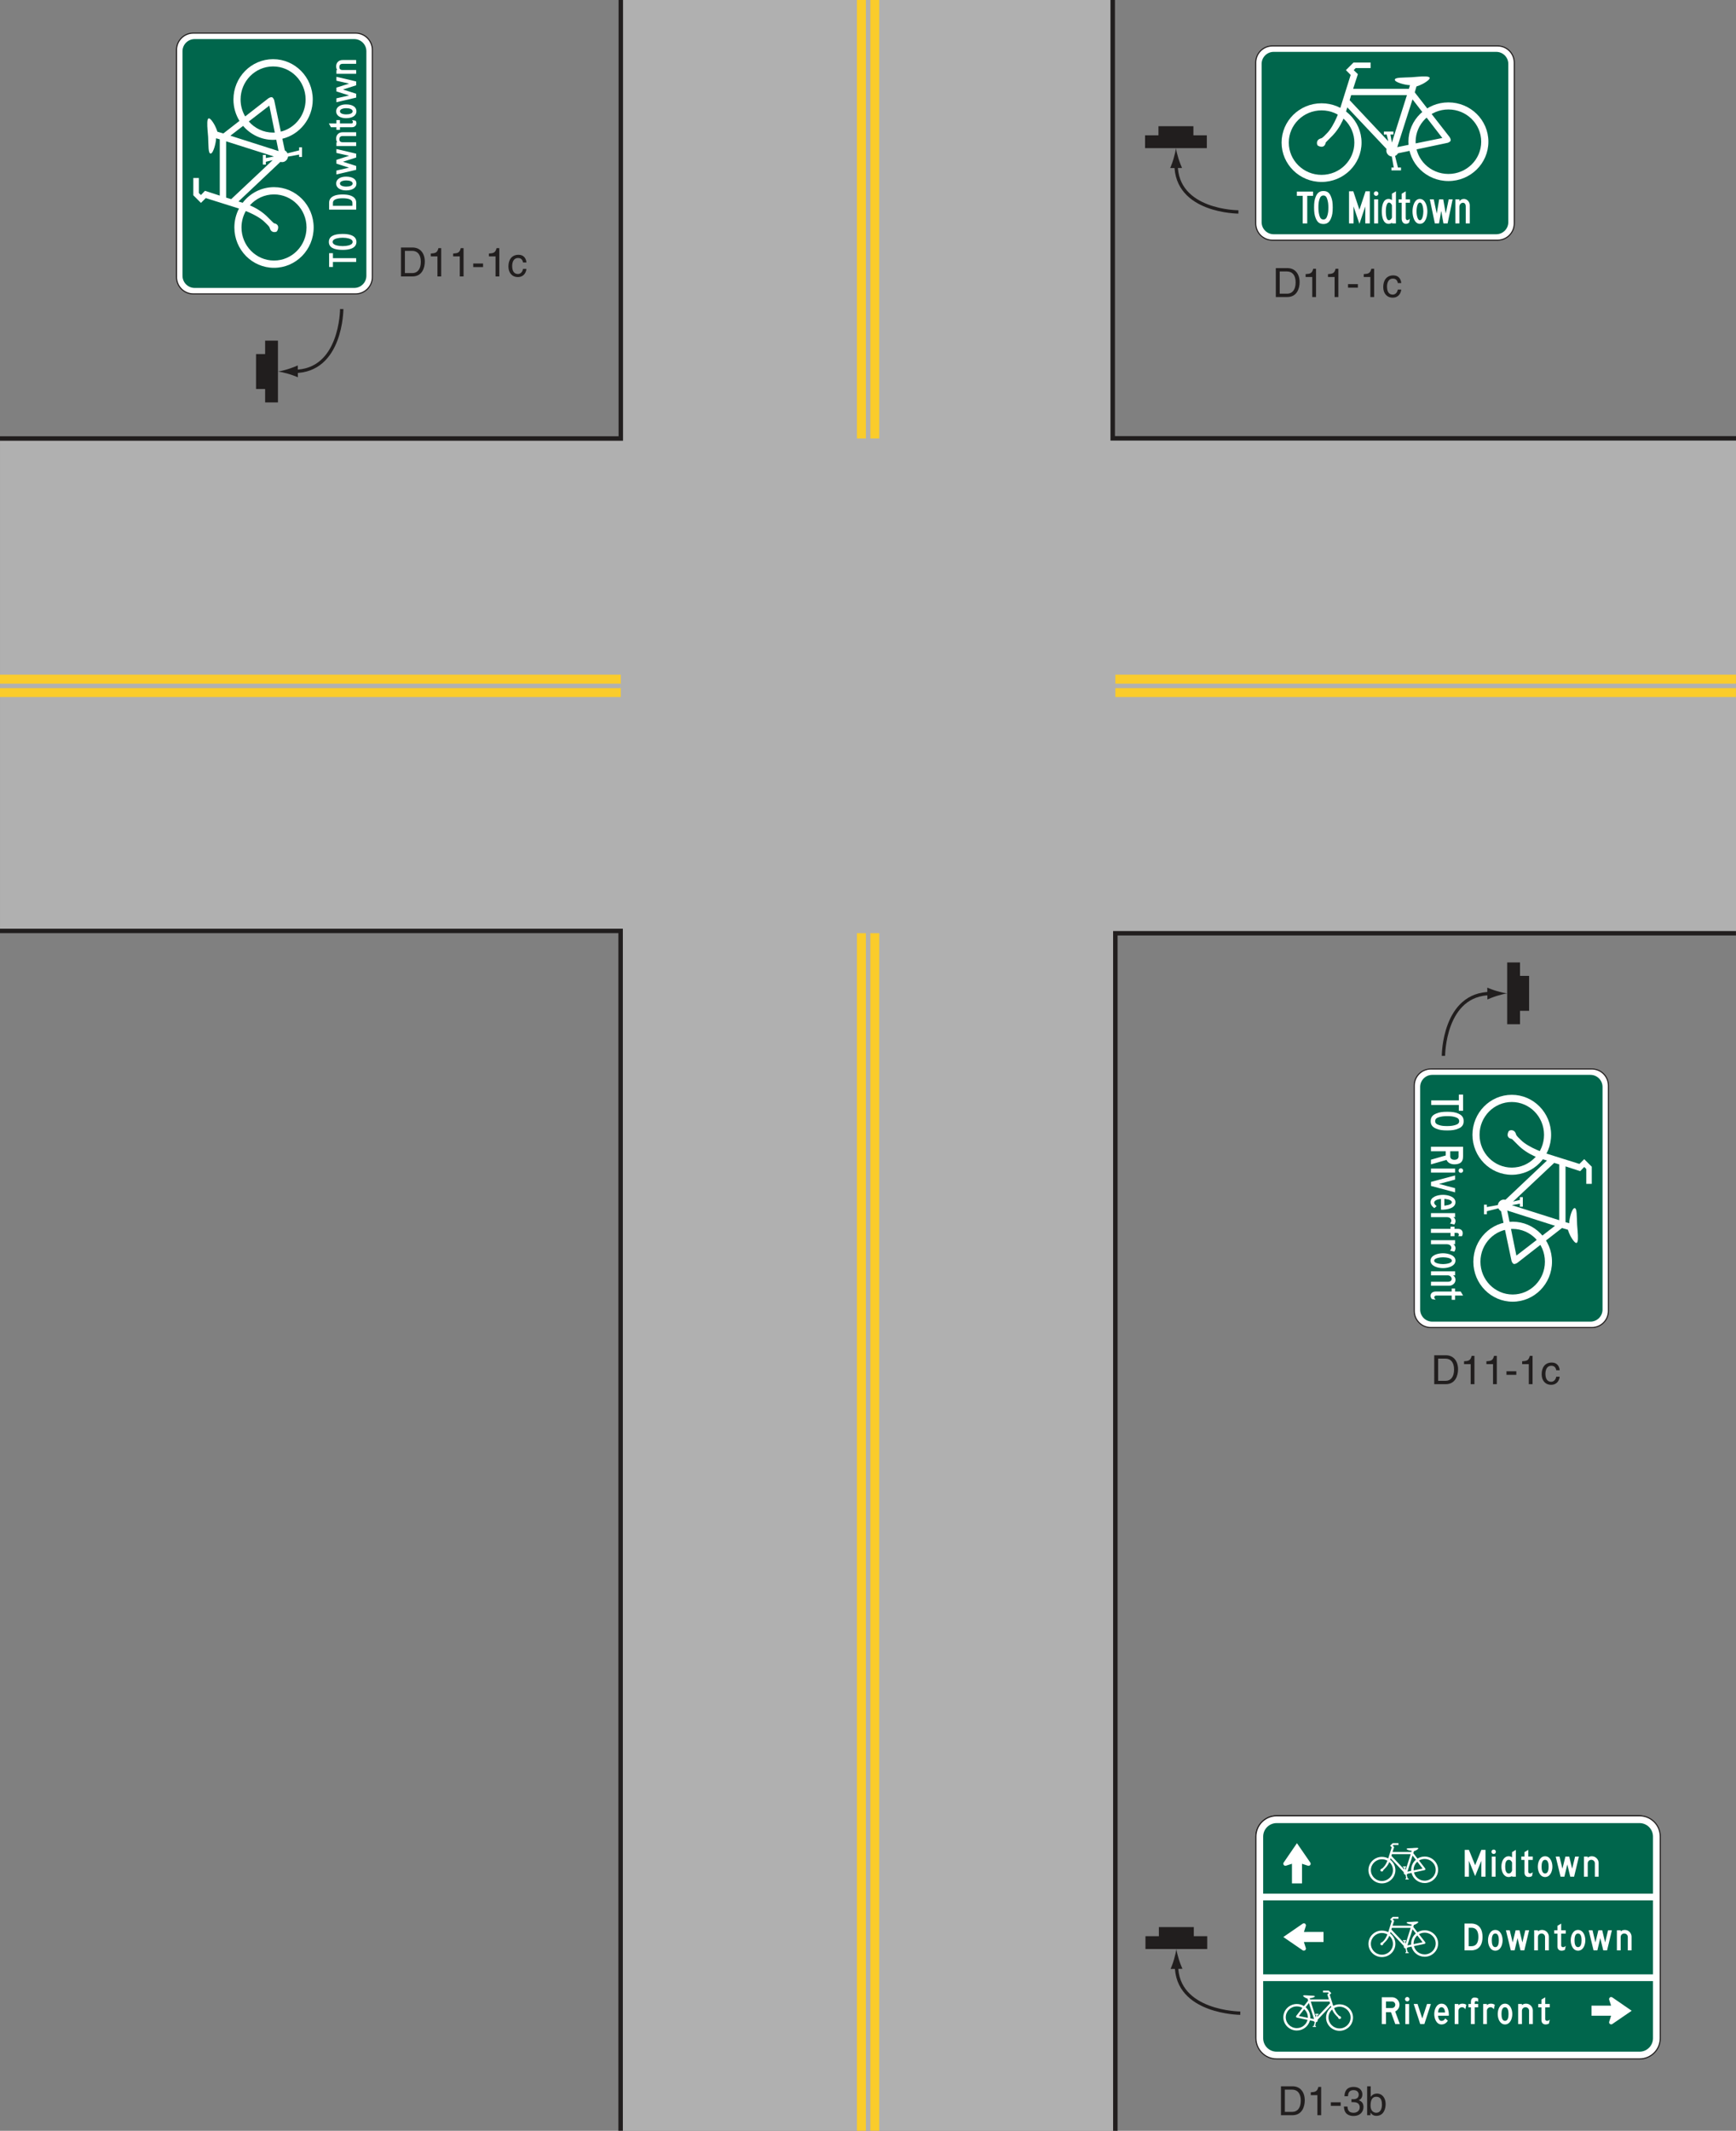 <?xml version="1.0" encoding="UTF-8"?>
<svg width="388.45pt" height="476.66pt" version="1.2" viewBox="0 0 388.45 476.66" xmlns="http://www.w3.org/2000/svg" xmlns:xlink="http://www.w3.org/1999/xlink"><rect x="0" y="0" width="388.45" height="476.66" fill="#808080" stroke="none"/><defs><symbol id="c" overflow="visible"><path d="m0.734 0h2.578c2.125 0 2.75-1.875 2.75-3.328 0-1.859-1.031-3.141-2.719-3.141h-2.609zm0.875-5.719h1.625c1.188 0 1.938 0.828 1.938 2.453s-0.75 2.516-1.875 2.516h-1.688z"/></symbol><symbol id="a" overflow="visible"><path d="m3.234-6.328h-0.625c-0.25 1.031-0.672 1.141-1.703 1.203v0.641h1.484v4.484h0.844z"/></symbol><symbol id="b" overflow="visible"><path d="m2.594-2.891h-2.203v0.797h2.203z"/></symbol><symbol id="f" overflow="visible"><path d="m2.016-2.922h0.359c0.547 0 1.484 0.094 1.484 1.156 0 0.734-0.578 1.219-1.391 1.219-1.172 0-1.312-0.797-1.344-1.391h-0.812c0.047 0.734 0.234 1.453 0.938 1.828 0.312 0.156 0.703 0.281 1.172 0.281 1.609 0 2.281-1 2.281-2.031 0-0.844-0.453-1.281-1.062-1.484v-0.016c0.344-0.109 0.812-0.5 0.812-1.297 0-0.969-0.734-1.672-1.953-1.672-1.656 0-2.047 1.141-2.047 2.078h0.781c0.031-0.453 0.109-1.359 1.234-1.359 0.938 0 1.172 0.609 1.172 1 0 0.781-0.594 1.031-1.203 1.031-0.141 0-0.281-0.016-0.422-0.016z"/></symbol><symbol id="e" overflow="visible"><path d="m1.266 0v-0.578h0.016c0.172 0.25 0.5 0.719 1.297 0.719 1.609 0 2.078-1.516 2.078-2.641 0-1.312-0.719-2.344-1.969-2.344-0.547 0.016-1.016 0.234-1.359 0.734h-0.016v-2.359h-0.797v6.469zm2.562-2.359c0 1.031-0.406 1.812-1.266 1.812-0.5 0-1.281-0.328-1.281-1.594 0-0.75 0.125-1.984 1.266-1.984 1.219 0 1.281 1.156 1.281 1.766z"/></symbol><symbol id="d" overflow="visible"><path d="m4.297-3.125c-0.062-0.812-0.531-1.719-1.766-1.719-1.562 0-2.266 1.156-2.266 2.625 0 1.359 0.781 2.359 2.109 2.359 1.375 0 1.844-1.062 1.922-1.812h-0.766c-0.141 0.734-0.594 1.125-1.125 1.125-1.094 0-1.297-1-1.297-1.812 0-0.828 0.328-1.766 1.297-1.766 0.672 0 1.016 0.375 1.125 1z"/></symbol></defs><g><path d="m248.98 98.055v-98.055h-110.07v98.094h-138.91v110.16h138.87v268.4h110.71v-267.89h138.87v-110.71z" fill="#b0b0b0"/><path d="m285.66 460.41c-2.551 0-4.625-2.074-4.625-4.621v-44.973c0-2.547 2.074-4.621 4.625-4.621h80.945c2.547 0 4.621 2.074 4.621 4.621v44.973c0 2.547-2.074 4.621-4.621 4.621z" fill="#fff" fill-rule="evenodd"/><path d="m366.61 406.07h-80.945c-2.621 0-4.75 2.129-4.75 4.746v44.973c0 2.617 2.129 4.746 4.75 4.746h80.945c2.617 0 4.746-2.129 4.746-4.746v-44.973c0-2.617-2.129-4.746-4.746-4.746m0 0.25c2.484 0 4.496 2.016 4.496 4.496v44.973c0 2.481-2.012 4.496-4.496 4.496h-80.945c-2.488 0-4.5-2.016-4.5-4.496v-44.973c0-2.481 2.012-4.496 4.5-4.496h80.945" fill="#211e1e"/><path d="m285.66 407.82h80.945c1.656 0 2.996 1.344 2.996 2.996v44.973c0 1.656-1.34 3-2.996 3h-80.945c-1.656 0-3-1.344-3-3v-44.973c0-1.652 1.344-2.996 3-2.996" fill="#00664c" fill-rule="evenodd"/><g transform="translate(-111.78 -64.125)" fill="#211e1e"><use x="397.674" y="537.299" width="100%" height="100%" xlink:href="#c"/><use x="404.172" y="537.299" width="100%" height="100%" xlink:href="#a"/><use x="409.176" y="537.299" width="100%" height="100%" xlink:href="#b"/><use x="412.173" y="537.299" width="100%" height="100%" xlink:href="#f"/><use x="417.177" y="537.299" width="100%" height="100%" xlink:href="#e"/><use x="431.973" y="373.769" width="100%" height="100%" xlink:href="#c"/><use x="438.471" y="373.769" width="100%" height="100%" xlink:href="#a"/><use x="443.475" y="373.769" width="100%" height="100%" xlink:href="#a"/><use x="448.479" y="373.769" width="100%" height="100%" xlink:href="#b"/><use x="451.476" y="373.769" width="100%" height="100%" xlink:href="#a"/><use x="456.48" y="373.769" width="100%" height="100%" xlink:href="#d"/><use x="396.522" y="130.571" width="100%" height="100%" xlink:href="#c"/><use x="403.02" y="130.571" width="100%" height="100%" xlink:href="#a"/><use x="408.024" y="130.571" width="100%" height="100%" xlink:href="#a"/><use x="413.028" y="130.571" width="100%" height="100%" xlink:href="#b"/><use x="416.025" y="130.571" width="100%" height="100%" xlink:href="#a"/><use x="421.029" y="130.571" width="100%" height="100%" xlink:href="#d"/><use x="200.772" y="125.963" width="100%" height="100%" xlink:href="#c"/><use x="207.27" y="125.963" width="100%" height="100%" xlink:href="#a"/><use x="212.274" y="125.963" width="100%" height="100%" xlink:href="#a"/><use x="217.278" y="125.963" width="100%" height="100%" xlink:href="#b"/><use x="220.275" y="125.963" width="100%" height="100%" xlink:href="#a"/><use x="225.279" y="125.963" width="100%" height="100%" xlink:href="#d"/></g></g><g fill="none" stroke="#facc2b" stroke-width="2"><path d="m249.57 154.93h138.87"/><path d="m249.57 151.93h138.87"/><path d="m192.75 98.094v-98.094"/><path d="m195.75 98.094v-98.094"/><path d="m138.91 154.93h-138.91"/><path d="m138.91 151.93h-138.91"/><path d="m192.75 208.76v267.89"/><path d="m195.75 208.76v267.89"/></g><g><path d="m284.7 53.727c-2.055 0-3.727-1.672-3.727-3.727v-36c0-2.055 1.672-3.723 3.727-3.723h50.398c2.055 0 3.727 1.668 3.727 3.723v36c0 2.055-1.672 3.727-3.727 3.727z" fill="#fff"/><path d="m335.11 10.152h-50.402c-2.121 0-3.848 1.727-3.848 3.848v36c0 2.125 1.727 3.852 3.848 3.852h50.402c2.121 0 3.848-1.727 3.848-3.852v-36c0-2.121-1.727-3.848-3.848-3.848m0 0.25c1.984 0 3.598 1.609 3.598 3.598v36c0 1.988-1.613 3.602-3.598 3.602h-50.402c-1.988 0-3.598-1.613-3.598-3.602v-36c0-1.988 1.609-3.598 3.598-3.598h50.402" fill="#211e1e"/><path d="m285 11.602h49.801c1.492 0 2.699 1.207 2.699 2.699v35.398c0 1.492-1.207 2.703-2.699 2.703h-49.801c-1.492 0-2.699-1.211-2.699-2.703v-35.398c0-1.492 1.207-2.699 2.699-2.699" fill="#00664c"/></g><g fill="#fff"><g fill-rule="evenodd"><path d="m288.38 31.902c0-3.981 3.281-7.211 7.336-7.211 4.051 0 7.336 3.231 7.336 7.211 0 3.984-3.285 7.215-7.336 7.215-4.055 0-7.336-3.231-7.336-7.215m-1.609 0c0-4.856 4.004-8.797 8.945-8.797s8.945 3.941 8.945 8.797c0 4.859-4.004 8.801-8.945 8.801s-8.945-3.941-8.945-8.801"/><path d="m316.76 31.703c0-3.984 3.285-7.215 7.34-7.215 4.051 0 7.336 3.231 7.336 7.215s-3.285 7.211-7.336 7.211c-4.055 0-7.34-3.227-7.34-7.211m-1.609 0c0-4.859 4.008-8.797 8.949-8.797 4.938 0 8.945 3.938 8.945 8.797s-4.008 8.797-8.945 8.797c-4.941 0-8.949-3.938-8.949-8.797"/><path d="m322.74 30.867-6.672-8.641-3.414 10.688m-2.008-1.309-0.363-1.512h-0.625v-0.664h2.137v0.664h-0.676l0.336 1.797 3.363-10.613h-12.484l-0.34 1.129 8.652 9.199m2.164 2.691s-0.156 0.258-0.262 0.336c-0.129 0.102-0.234 0.203-0.387 0.254l0.648 2.59h0.68v0.641h-2.141v-0.641h0.523l-0.445-2.461c-0.418-0.051-0.727-0.23-0.988-0.59-0.363-0.512-0.184-1.102-0.184-1.102l-8.785-9.305-0.309 1.027s-0.828 3.234-3.273 5.57c-0.965 0.926-1.238 1.273-1.238 1.273-0.289 1.523-1.688 0.77-1.812 0.645-0.141-0.137-0.512-1.25 0.797-1.594 0.348-0.094 0.902-0.746 1.238-1.074 1.754-1.727 3.012-5.641 3.012-5.641l2.344-7.457-1.066-1.078 1.691-1.691h3.832v1.23h-3.336l-0.441 0.461 0.934 0.898-1.066 3.281h12.484l0.238-0.82c-0.992 0-3.391-0.617-3.391-1.207 0-0.562 1.773-0.461 3.727-0.562 1.512-0.078 5.84-0.742 3.285 1.023-1.121 0.77-2.164 1.027-2.164 1.027l-0.391 1.332 7.793 9.996s0.309 0.441 0.246 0.77c-0.062 0.336-0.68 0.523-0.68 0.523l-11.113 2.344"/><path d="m306.51 49.984v-7.188h-0.953l-1.371 4.121-1.371-4.121h-0.953v7.188h1.008v-3.816l1.316 3.906 1.312-3.906v3.816z"/><path d="m308.37 44.594h-0.895v5.391h0.895zm-0.449-0.785c0.676 0 0.676-1.012 0-1.012-0.672 0-0.672 1.012 0 1.012"/><path d="m311.46 48.684s-0.246 0.582-0.688 0.582c-0.625 0-0.68-1.48-0.68-1.977-0.016-0.551 0.121-1.977 0.691-1.977 0.461 0 0.676 0.594 0.676 0.605zm0.898 1.301v-7.188l-0.898 0.539v1.438c-0.019-0.012-0.27-0.281-0.797-0.27-1.199 0.023-1.473 1.594-1.473 2.785 0 1.203 0.305 2.785 1.516 2.785 0.566 0 0.754-0.27 0.754-0.27v0.18z"/><path d="m315.5 45.348v-0.754h-0.953v-1.797l-0.902 0.539v1.258h-0.672v0.754h0.672v3.57c0 0.586 0.293 1.156 0.957 1.156 0.469 0 0.727-0.312 0.727-0.312l0.148-0.844c0 0.012-0.281 0.324-0.551 0.324s-0.379-0.246-0.379-0.48v-3.414z"/><path d="m318.49 47.289c0 0.496-0.137 1.977-0.766 1.977s-0.762-1.48-0.762-1.977c0-0.484 0.113-1.977 0.762-1.977 0.645 0 0.766 1.484 0.766 1.977m0.898 0c0-1.191-0.461-2.762-1.664-2.785-1.211-0.023-1.66 1.617-1.66 2.785 0 1.203 0.449 2.785 1.66 2.785 1.215 0 1.664-1.582 1.664-2.785"/><path d="m325.04 44.594h-0.875l-0.664 3.191-0.562-3.191h-0.91l-0.539 3.191-0.672-3.191h-0.879l1.125 5.391h0.934l0.492-2.797 0.496 2.797h0.934z"/><path d="m328.88 49.984v-4.078c0-0.738-0.586-1.402-1.305-1.402-0.727 0-1.02 0.539-1.02 0.539v-0.449h-0.902v5.391h0.902v-3.762c0-0.461 0.371-0.867 0.797-0.867s0.629 0.395 0.629 0.777v3.852z"/></g><path d="m320.18 296.97c-2.055 0-3.727-1.672-3.727-3.723v-50.402c0-2.055 1.672-3.723 3.727-3.723h36c2.055 0 3.727 1.668 3.727 3.723v50.402c0 2.051-1.672 3.723-3.727 3.723z"/></g><path d="m356.18 239h-36c-2.121 0-3.852 1.73-3.852 3.852v50.398c0 2.125 1.73 3.852 3.852 3.852h36c2.121 0 3.852-1.727 3.852-3.852v-50.398c0-2.121-1.73-3.852-3.852-3.852m0 0.25c1.988 0 3.602 1.613 3.602 3.602v50.398c0 1.992-1.613 3.602-3.602 3.602h-36c-1.988 0-3.602-1.609-3.602-3.602v-50.398c0-1.988 1.613-3.602 3.602-3.602h36" fill="#211e1e"/><path d="m317.78 292.95v-49.801c0-1.492 1.211-2.699 2.703-2.699h35.402c1.488 0 2.699 1.207 2.699 2.699v49.801c0 1.492-1.211 2.699-2.699 2.699h-35.402c-1.492 0-2.703-1.207-2.703-2.699" fill="#00664c"/><g fill="#fff"><g fill-rule="evenodd"><path d="m338.28 246.52c3.981 0 7.215 3.285 7.215 7.336s-3.234 7.336-7.215 7.336c-3.984 0-7.215-3.285-7.215-7.336s3.231-7.336 7.215-7.336m0-1.609c4.856 0 8.797 4.004 8.797 8.945 0 4.941-3.941 8.945-8.797 8.945-4.859 0-8.797-4.004-8.797-8.945 0-4.941 3.938-8.945 8.797-8.945"/><path d="m338.48 274.91c3.981 0 7.211 3.281 7.211 7.336 0 4.051-3.231 7.336-7.211 7.336-3.984 0-7.215-3.285-7.215-7.336 0-4.055 3.231-7.336 7.215-7.336m0-1.613c4.856 0 8.797 4.008 8.797 8.949 0 4.941-3.941 8.945-8.797 8.945-4.859 0-8.801-4.004-8.801-8.945 0-4.941 3.941-8.949 8.801-8.949"/><path d="m339.31 280.88 8.641-6.668-10.688-3.414m1.309-2.008 1.512-0.363v-0.625h0.664v2.137h-0.664v-0.676l-1.793 0.336 10.609 3.363v-12.484l-1.129-0.34-9.199 8.652m-2.691 2.164s-0.258-0.156-0.332-0.262c-0.102-0.129-0.207-0.234-0.258-0.387l-2.586 0.648v0.68h-0.641v-2.141h0.641v0.523l2.461-0.445c0.047-0.414 0.227-0.727 0.586-0.988 0.512-0.363 1.105-0.184 1.105-0.184l9.301-8.785-1.027-0.309s-3.231-0.828-5.57-3.273c-0.922-0.965-1.27-1.238-1.27-1.238-1.523-0.289-0.773-1.688-0.648-1.812 0.137-0.141 1.25-0.512 1.598 0.797 0.09 0.348 0.742 0.902 1.07 1.238 1.727 1.754 5.644 3.012 5.644 3.012l7.457 2.344 1.074-1.066 1.691 1.691v3.832h-1.23v-3.336l-0.461-0.441-0.898 0.938-3.281-1.07v12.484l0.82 0.238c0-0.992 0.617-3.391 1.207-3.391 0.566 0 0.461 1.773 0.566 3.727 0.074 1.512 0.738 5.84-1.027 3.285-0.77-1.121-1.027-2.164-1.027-2.164l-1.332-0.391-9.996 7.793s-0.438 0.309-0.77 0.246-0.523-0.68-0.523-0.68l-2.344-11.113"/><path d="m325.44 259.45c-0.953 0-0.934-0.73-0.934-0.73v-1.18h1.867v1.18s0.031 0.73-0.934 0.73m-5.246 1.02 3.492-1s0.324 0.992 1.754 0.992c2.031 0 1.91-1.383 1.941-1.789v-2.144h-7.188v1.012h3.305v0.941l-3.305 0.945z"/><path d="m320.2 262.31h5.394v-0.898h-5.394zm6.176-0.453c0 0.676 1.012 0.676 1.012 0 0-0.672-1.012-0.672-1.012 0"/><path d="m325.59 266.73v-0.93l-3.594-0.957 3.594-0.965v-0.922l-5.391 1.438v0.902z"/><path d="m323.19 269.7v-1.504c0.016 0 1.676 0.09 1.676 0.75 0 0.645-1.66 0.754-1.676 0.754m-0.75 0.91c0.023 0.012 3.234 0.113 3.234-1.664 0-1.211-1.617-1.66-2.785-1.66-1.203 0-2.785 0.449-2.785 1.66 0 0.789 0.828 1.293 0.855 1.305l0.512-0.449s-0.559-0.371-0.559-0.742c0-0.762 1.516-0.852 1.527-0.852z"/><path d="m325.42 273.93s0.305-0.43 0.262-0.844c-0.059-0.605-0.477-0.809-0.477-0.809h0.387v-0.898h-5.394v0.898h3.582c0.453 0 0.867 0.223 0.965 0.641 0.105 0.414-0.289 0.785-0.301 0.785z"/><path d="m324.57 276.54h0.898v-0.742h0.441c0.234 0 0.516 0.066 0.516 0.34 0 0.266-0.113 0.391-0.125 0.402h0.809s0.191-0.199 0.191-0.676c0-0.66-0.484-0.965-1.035-0.965h-0.797v-0.492h-0.898v0.492h-4.379v0.898h4.379z"/><path d="m325.42 279.99s0.305-0.426 0.262-0.844c-0.059-0.605-0.477-0.805-0.477-0.805h0.387v-0.902h-5.394v0.902h3.582c0.453 0 0.867 0.223 0.965 0.637 0.105 0.418-0.289 0.789-0.301 0.789z"/><path d="m322.89 282.78c-0.492 0-1.977-0.133-1.977-0.762s1.484-0.762 1.977-0.762c0.484 0 1.977 0.109 1.977 0.762 0 0.641-1.484 0.762-1.977 0.762m0 0.898c1.191 0 2.766-0.457 2.785-1.66 0.023-1.215-1.617-1.664-2.785-1.664-1.199 0-2.785 0.449-2.785 1.664 0 1.211 1.586 1.66 2.785 1.66"/><path d="m320.2 287.62h4.078c0.738 0 1.402-0.582 1.402-1.301 0-0.73-0.539-1.023-0.539-1.023h0.453v-0.898h-5.394v0.898h3.766c0.457 0 0.863 0.371 0.863 0.801 0 0.426-0.395 0.629-0.773 0.629h-3.856z"/><path d="m324.83 290.77h0.758v-0.953h1.797l-0.539-0.902h-1.258v-0.672h-0.758v0.672h-3.57c-0.582 0-1.156 0.297-1.156 0.957 0 0.473 0.316 0.73 0.316 0.73l0.84 0.145c-0.012 0-0.324-0.277-0.324-0.547s0.246-0.383 0.484-0.383h3.41z"/></g><path d="m43.254 65.742c-2.07 0-3.754-1.684-3.754-3.754v-50.828c0-2.07 1.684-3.754 3.754-3.754h36.309c2.07 0 3.754 1.684 3.754 3.754v50.828c0 2.07-1.684 3.754-3.754 3.754z"/></g><path d="m79.562 7.281h-36.309c-2.137 0-3.879 1.738-3.879 3.879v50.828c0 2.141 1.742 3.883 3.879 3.883h36.309c2.141 0 3.879-1.742 3.879-3.883v-50.828c0-2.141-1.738-3.879-3.879-3.879m0 0.25c2.004 0 3.629 1.625 3.629 3.629v50.828c0 2.008-1.625 3.633-3.629 3.633h-36.309c-2.004 0-3.629-1.625-3.629-3.633v-50.828c0-2.004 1.625-3.629 3.629-3.629h36.309" fill="#211e1e"/><path d="m40.836 61.688v-50.223c0-1.504 1.219-2.723 2.723-2.723h35.699c1.504 0 2.723 1.219 2.723 2.723v50.223c0 1.504-1.219 2.723-2.723 2.723h-35.699c-1.504 0-2.723-1.219-2.723-2.723" fill="#00664c"/><g fill="#fff"><path d="m68.383 22.262c0 3.481-2.359 6.394-5.543 7.188l-1.48-7.016s-0.188-0.621-0.523-0.684c-0.336-0.066-0.781 0.246-0.781 0.246l-5.195 4.051c-0.652-1.105-1.027-2.402-1.027-3.785 0-4.086 3.258-7.398 7.277-7.398 4.016 0 7.273 3.312 7.273 7.398m-7.273 7.398c-2.164 0-4.106-0.961-5.438-2.484l4.594-3.547 1.223 6.023c-0.125 0.004-0.254 0.008-0.379 0.008m1.219 4.137-10.777-3.441 2.844-2.195c1.629 1.914 4.031 3.125 6.715 3.125 0.238 0 0.473-0.008 0.703-0.027zm-1.031 1.211-1.812 0.344v-0.688h-0.668v2.156h0.668v-0.629l1.527-0.367-9.277 8.727-1.137-0.344v-12.59zm0.016 8.484c4.016 0 7.273 3.309 7.273 7.398 0 4.086-3.258 7.394-7.273 7.394-4.019 0-7.277-3.309-7.277-7.394 0-1.344 0.352-2.598 0.965-3.684 1.309 0.535 3.195 1.426 4.258 2.508 0.332 0.34 0.988 0.898 1.082 1.246 0.348 1.32 1.473 0.945 1.609 0.809 0.125-0.129 0.883-1.539-0.652-1.832 0 0-0.352-0.277-1.281-1.246-1.332-1.391-2.949-2.262-4.106-2.758 1.332-1.5 3.258-2.441 5.402-2.441m-9.078-21.23c0 1.758 0.496 3.394 1.348 4.781l-3.606 2.812-1.344-0.395s-0.262-1.051-1.035-2.18c-1.781-2.578-1.113 1.785-1.031 3.309 0.102 1.973 0 3.762 0.566 3.762 0.594 0 1.215-2.418 1.215-3.418l0.828 0.234v12.594l-3.309-1.078-0.906 0.945-0.465-0.445v-3.363h-1.242v3.863l1.707 1.707 1.086-1.078 7.43 2.34c-0.66 1.262-1.035 2.703-1.035 4.238 0 4.981 3.969 9.02 8.871 9.02 4.898 0 8.871-4.039 8.871-9.02 0-4.984-3.973-9.023-8.871-9.023-2.856 0-5.391 1.367-7.012 3.496l-0.941-0.289 9.383-8.859s0.594 0.188 1.113-0.184c0.359-0.262 0.543-0.578 0.594-0.996l2.481-0.449v0.527h0.645v-2.156h-0.645v0.684l-2.609 0.656c-0.051-0.156-0.156-0.262-0.258-0.395-0.078-0.105-0.336-0.262-0.336-0.262l-0.551-2.602c3.902-0.949 6.805-4.519 6.805-8.777 0-4.984-3.973-9.023-8.871-9.023-4.902 0-8.875 4.039-8.875 9.023" fill-rule="evenodd"/><g><path d="m74.496 56.637v1.117h5.199v0.852h-5.199v1.117h-0.852v-3.086z"/><path d="m76.672 53.18c-0.516 0-0.965 0.055-1.348 0.156-0.59 0.16-0.887 0.418-0.887 0.781s0.297 0.625 0.887 0.781c0.383 0.102 0.832 0.156 1.348 0.156 0.516 0 0.965-0.055 1.348-0.156 0.59-0.156 0.887-0.418 0.887-0.781s-0.297-0.621-0.887-0.781c-0.383-0.102-0.832-0.156-1.348-0.156m0-0.848c0.742 0 1.355 0.082 1.844 0.254 0.828 0.289 1.238 0.801 1.238 1.531s-0.41 1.242-1.238 1.531c-0.488 0.172-1.102 0.254-1.844 0.254-2.059 0-3.086-0.594-3.086-1.785 0-1.191 1.027-1.785 3.086-1.785"/><path d="m76.676 44.352c-1.453 0-2.18 0.344-2.18 1.027v0.664h4.359v-0.664c0-0.684-0.727-1.027-2.18-1.027m-4e-3 -0.848c1.211 0 2.07 0.238 2.574 0.715 0.309 0.289 0.457 0.633 0.457 1.027v1.645h-6.055v-1.578c0-0.395 0.129-0.734 0.383-1.016 0.488-0.527 1.367-0.793 2.641-0.793"/><path d="m77.426 40.359c-0.324 0-0.613 0.051-0.867 0.145-0.328 0.125-0.492 0.309-0.492 0.547 0 0.246 0.164 0.434 0.496 0.555 0.25 0.094 0.539 0.141 0.863 0.141 0.406 0 0.742-0.047 1.004-0.145 0.316-0.125 0.477-0.309 0.477-0.551 0-0.238-0.16-0.422-0.484-0.543-0.266-0.098-0.598-0.148-0.996-0.148m0-0.848c0.703 0 1.262 0.129 1.676 0.387 0.438 0.273 0.652 0.656 0.652 1.152 0 0.496-0.219 0.883-0.664 1.156-0.418 0.258-0.973 0.387-1.664 0.387-0.629 0-1.145-0.129-1.551-0.387-0.438-0.281-0.656-0.664-0.656-1.156 0-0.48 0.219-0.867 0.652-1.148 0.402-0.262 0.922-0.391 1.555-0.391"/><path d="m75.277 35.754 2.836-0.898-2.836-0.645v-0.871l4.422 1.035v0.863l-2.961 0.945 2.961 0.941v0.867l-4.422 1.035v-0.871l2.836-0.648-2.836-0.895z"/><path d="m79.695 29.586v0.848h-3.027c-0.484 0-0.727 0.246-0.727 0.734 0 0.434 0.242 0.652 0.727 0.652h3.027v0.848h-4.414v-0.848h0.176c-0.16-0.203-0.238-0.477-0.238-0.828 0-0.387 0.117-0.711 0.355-0.969 0.262-0.293 0.629-0.438 1.098-0.438z"/><path d="m76.066 26.863v0.75h2.586c0.211 0 0.312-0.105 0.312-0.32 0-0.152-0.07-0.297-0.219-0.43l0.828 0.137c0.121 0.164 0.18 0.352 0.18 0.566 0 0.27-0.098 0.488-0.301 0.66-0.191 0.156-0.414 0.234-0.672 0.234h-2.715v0.582h-0.789v-0.582h-1.23l-0.461-0.848h1.691v-0.75z"/><path d="m77.426 24.203c-0.324 0-0.613 0.051-0.867 0.145-0.328 0.125-0.492 0.309-0.492 0.551 0 0.242 0.164 0.43 0.496 0.555 0.25 0.09 0.539 0.137 0.863 0.137 0.406 0 0.742-0.047 1.004-0.145 0.316-0.125 0.477-0.305 0.477-0.547 0-0.242-0.16-0.422-0.484-0.543-0.266-0.102-0.598-0.152-0.996-0.152m0-0.848c0.703 0 1.262 0.129 1.676 0.387 0.438 0.273 0.652 0.66 0.652 1.156 0 0.496-0.219 0.879-0.664 1.156-0.418 0.254-0.973 0.383-1.664 0.383-0.629 0-1.145-0.129-1.551-0.383-0.438-0.285-0.656-0.668-0.656-1.156 0-0.484 0.219-0.867 0.652-1.148 0.402-0.266 0.922-0.395 1.555-0.395"/><path d="m75.277 19.598 2.836-0.895-2.836-0.648v-0.871l4.422 1.035v0.863l-2.961 0.945 2.961 0.941v0.867l-4.422 1.035v-0.871l2.836-0.648-2.836-0.895z"/><path d="m79.695 13.43v0.848h-3.027c-0.484 0-0.727 0.246-0.727 0.734 0 0.438 0.242 0.652 0.727 0.652h3.027v0.848h-4.414v-0.848h0.176c-0.16-0.203-0.238-0.477-0.238-0.828 0-0.387 0.117-0.711 0.355-0.969 0.262-0.293 0.629-0.438 1.098-0.438z"/><path d="m292.51 43.805v6.176h-1.023v-6.176h-1.301v-0.949h3.625v0.949z"/><path d="m297.01 44.633c-0.172-0.625-0.449-0.902-0.875-0.902-0.449 0-0.723 0.277-0.898 0.875-0.176 0.551-0.227 1.027-0.227 1.824 0 0.777 0.078 1.227 0.227 1.801 0.176 0.602 0.449 0.875 0.898 0.875 0.426 0 0.703-0.273 0.875-0.875 0.176-0.574 0.227-1 0.227-1.824 0-0.801-0.074-1.25-0.227-1.773m0.801 4.25c-0.348 0.848-0.875 1.223-1.676 1.223-0.848 0-1.348-0.375-1.699-1.223-0.301-0.703-0.398-1.375-0.398-2.477 0-1.074 0.098-1.801 0.398-2.477 0.375-0.848 0.875-1.199 1.699-1.199 0.828 0 1.328 0.352 1.676 1.227 0.301 0.699 0.402 1.375 0.402 2.449 0 1.102-0.102 1.801-0.402 2.477"/><path d="m326.43 247.18h-6.176v-1.023h6.176v-1.301h0.949v3.625h-0.949z"/><path d="m325.61 251.68c0.625-0.176 0.898-0.449 0.898-0.875 0-0.449-0.273-0.727-0.875-0.902-0.547-0.172-1.023-0.223-1.824-0.223-0.773 0-1.223 0.074-1.801 0.223-0.598 0.176-0.875 0.453-0.875 0.902 0 0.426 0.277 0.699 0.875 0.875 0.578 0.176 1 0.223 1.828 0.223 0.797 0 1.25-0.074 1.773-0.223m-4.25 0.801c-0.852-0.352-1.227-0.875-1.227-1.676 0-0.852 0.375-1.352 1.227-1.699 0.699-0.301 1.375-0.402 2.477-0.402 1.074 0 1.797 0.102 2.473 0.402 0.852 0.375 1.199 0.875 1.199 1.699s-0.348 1.324-1.223 1.676c-0.699 0.297-1.375 0.398-2.449 0.398-1.102 0-1.801-0.102-2.477-0.398"/></g><path d="m285.66 460.59c-2.559 0-4.641-2.082-4.641-4.637v-45.117c0-2.559 2.082-4.637 4.641-4.637h81.207c2.559 0 4.637 2.078 4.637 4.637v45.117c0 2.555-2.078 4.637-4.637 4.637z" fill-rule="evenodd"/></g><path d="m366.87 406.07h-81.211c-2.625 0-4.762 2.137-4.762 4.762v45.117c0 2.625 2.137 4.762 4.762 4.762h81.211c2.625 0 4.762-2.137 4.762-4.762v-45.117c0-2.625-2.137-4.762-4.762-4.762m0 0.25c2.492 0 4.512 2.019 4.512 4.512v45.117c0 2.488-2.019 4.512-4.512 4.512h-81.211c-2.488 0-4.512-2.023-4.512-4.512v-45.117c0-2.492 2.023-4.512 4.512-4.512h81.211" fill="#211e1e"/><path d="m285.66 407.83h81.207c1.66 0 3.008 1.348 3.008 3.008v45.117c0 1.66-1.348 3.008-3.008 3.008h-81.207c-1.664 0-3.012-1.348-3.012-3.008v-45.117c0-1.66 1.348-3.008 3.012-3.008" fill="#00664c" fill-rule="evenodd"/><g fill="#fff"><g><path d="m370.55 425.12h-88.562v-1.504h88.562z"/><path d="m370.55 443.17h-88.562v-1.504h88.562z"/><path d="m291.34 416.93 1.32 0.43s0.262 0.094 0.48-0.117c0.266-0.254 0.055-0.582 0.055-0.582l-2.988-4.34-3.012 4.394s-0.129 0.281 0.098 0.527c0.188 0.199 0.453 0.117 0.453 0.117l1.344-0.434v4.391h2.254z"/><path d="m291.77 432.18 0.422-1.316s0.098-0.266-0.109-0.484c-0.258-0.262-0.586-0.055-0.586-0.055l-4.34 2.988 4.394 3.012s0.281 0.129 0.531-0.098c0.195-0.188 0.109-0.449 0.109-0.449l-0.43-1.348h4.391v-2.254z"/><path d="m360.5 448.67-0.426-1.316s-0.094-0.266 0.113-0.484c0.254-0.262 0.582-0.055 0.582-0.055l4.34 2.992-4.394 3.008s-0.281 0.129-0.527-0.094c-0.199-0.191-0.113-0.453-0.113-0.453l0.43-1.348h-4.391v-2.254z"/></g><g fill-rule="evenodd"><path d="m299.74 453.76c-1.367 0-2.473-1.09-2.473-2.434 0-0.715 0.316-1.355 0.816-1.801 0.164 0.387 0.457 0.926 0.922 1.371 0.324 0.309 0.418 0.426 0.418 0.426 0.094 0.512 0.566 0.262 0.609 0.219 0.047-0.047 0.172-0.422-0.27-0.539-0.117-0.027-0.305-0.25-0.418-0.359-0.359-0.355-0.66-0.984-0.836-1.422 0.363-0.203 0.781-0.32 1.23-0.32 1.363 0 2.473 1.086 2.473 2.426 0 1.344-1.109 2.434-2.473 2.434m-5.031-2.531 0.121-0.508h0.211v-0.227h-0.723v0.227h0.23l-0.117 0.602-1.129-3.574h4.207l0.113 0.379zm-1.531 0.266c8e-3 -0.078 0.012-0.152 0.012-0.234 0-0.895-0.402-1.695-1.043-2.238l0.734-0.953 1.152 3.598zm-0.531-0.234c0 0.043 0 0.086-4e-3 0.129l-2.008-0.41 1.184-1.531c0.508 0.445 0.828 1.09 0.828 1.812m-2.469 2.43c-1.367 0-2.473-1.086-2.473-2.43s1.105-2.43 2.473-2.43c0.461 0 0.891 0.125 1.262 0.344l-1.352 1.734s-0.105 0.148-0.082 0.258c0.019 0.113 0.227 0.18 0.227 0.18l2.344 0.496c-0.266 1.059-1.238 1.848-2.398 1.848m9.562-5.324c-0.516 0-0.992 0.125-1.414 0.348l-0.781-2.484 0.355-0.363-0.566-0.57h-1.293v0.414h1.125l0.145 0.156-0.312 0.305 0.359 1.105h-4.207l-0.078-0.277c0.336 0 1.145-0.207 1.145-0.406 0-0.188-0.598-0.152-1.258-0.188-0.508-0.027-1.965-0.25-1.105 0.344 0.375 0.258 0.73 0.348 0.73 0.348l0.129 0.445-0.941 1.207c-0.461-0.289-1.008-0.453-1.594-0.453-1.668 0-3.016 1.328-3.016 2.965s1.348 2.965 3.016 2.965c1.422 0 2.613-0.973 2.93-2.273l0.867 0.184s0.059 0.086 0.09 0.109c0.043 0.035 0.078 0.074 0.133 0.09l-0.223 0.871h-0.227v0.215h0.719v-0.215h-0.172l0.148-0.828c0.141-0.016 0.242-0.078 0.332-0.199 0.121-0.172 0.062-0.371 0.062-0.371l2.961-3.133 0.094 0.312c-0.711 0.543-1.168 1.387-1.168 2.34 0 1.641 1.352 2.965 3.016 2.965 1.66 0 3.012-1.324 3.012-2.965 0-1.633-1.352-2.961-3.012-2.961"/><path d="m332.4 419.82v-6h-0.934l-1.387 3.434-1.391-3.434h-0.934v6h0.934v-3.562l1.391 3.43 1.387-3.43v3.562z"/><path d="m334.65 415.32h-0.844v4.5h0.844zm0.074-1.078c0-0.27-0.227-0.496-0.496-0.496-0.273 0-0.496 0.227-0.496 0.496 0 0.273 0.223 0.496 0.496 0.496 0.27 0 0.496-0.223 0.496-0.496"/><path d="m338.34 418.46s-0.195 0.637-0.73 0.637c-0.637 0-0.805-0.777-0.805-1.527s0.129-1.527 0.812-1.527c0.527 0 0.723 0.609 0.723 0.609zm0.844 1.359v-6l-0.844 0.504v1.156c-0.019-8e-3 -0.309-0.234-0.75-0.234-1.051 0-1.633 1.078-1.633 2.324 0 1.172 0.543 2.324 1.633 2.324 0.469 0 0.75-0.227 0.75-0.227v0.152z"/><path d="m342.98 418.8c0 8e-3 -0.273 0.289-0.582 0.289-0.281 0-0.434-0.168-0.434-0.402v-2.625h1.016v-0.75h-1.016v-1.5l-0.84 0.508v0.992h-0.715v0.75h0.715v2.859c0 0.488 0.258 0.965 0.938 0.965 0.484 0 0.75-0.215 0.75-0.215z"/><path d="m346.52 417.57c0 0.664-0.121 1.527-0.785 1.527s-0.789-0.863-0.789-1.527c0-0.664 0.125-1.527 0.789-1.527s0.785 0.863 0.785 1.527m0.848 0c0-1.105-0.527-2.324-1.633-2.324-1.109 0-1.633 1.219-1.633 2.324 0 1.105 0.523 2.324 1.633 2.324 1.105 0 1.633-1.219 1.633-2.324"/><path d="m353.3 415.32h-0.855l-0.656 2.719-0.656-2.719h-0.859l-0.66 2.719-0.656-2.719h-0.852l1.09 4.5h0.852l0.656-2.746 0.664 2.746h0.855z"/><path d="m357.71 419.82v-3.074c0-0.77-0.645-1.5-1.5-1.5-0.691 0-0.938 0.355-0.938 0.355v-0.281h-0.844v4.5h0.844v-2.981c0-0.488 0.395-0.797 0.797-0.797 0.414 0 0.797 0.309 0.797 0.797v2.981z"/><path d="m318.78 420.71c-1.16 0-2.137-0.789-2.398-1.852l2.34-0.496s0.207-0.059 0.23-0.172c0.019-0.113-0.082-0.262-0.082-0.262l-1.355-1.738c0.371-0.215 0.805-0.34 1.266-0.34 1.363 0 2.473 1.09 2.473 2.43s-1.109 2.43-2.473 2.43m-2.473-2.43c0-0.723 0.324-1.371 0.832-1.816l1.184 1.535-2.012 0.406c0-0.043-4e-3 -0.082-4e-3 -0.125m-1.383 0.41 1.152-3.602 0.734 0.949c-0.641 0.543-1.043 1.348-1.043 2.242 0 0.078 0 0.16 8e-3 0.238zm-0.402-0.348-0.113-0.605h0.227v-0.223h-0.715v0.223h0.207l0.125 0.512-2.914-3.102 0.113-0.379h4.207zm-2.832 8e-3c0 1.34-1.105 2.426-2.473 2.426-1.363 0-2.469-1.086-2.469-2.426 0-1.344 1.105-2.434 2.469-2.434 0.449 0 0.867 0.117 1.23 0.324-0.18 0.438-0.477 1.066-0.84 1.418-0.109 0.113-0.297 0.332-0.414 0.363-0.441 0.117-0.316 0.492-0.27 0.539 0.043 0.043 0.512 0.293 0.613-0.219 0 0 0.094-0.117 0.418-0.43 0.461-0.441 0.754-0.98 0.918-1.371 0.5 0.445 0.816 1.09 0.816 1.809m7.09-3.035c-0.586 0-1.133 0.164-1.598 0.453l-0.938-1.207 0.133-0.449s0.348-0.086 0.727-0.344c0.863-0.594-0.594-0.371-1.105-0.344-0.656 0.031-1.254 0-1.254 0.188 0 0.199 0.805 0.406 1.141 0.406l-0.082 0.273h-4.207l0.363-1.102-0.316-0.301 0.152-0.16h1.121v-0.414h-1.289l-0.574 0.574 0.363 0.359-0.781 2.481c-0.422-0.219-0.906-0.344-1.418-0.344-1.664 0-3.012 1.328-3.012 2.965 0 1.633 1.348 2.961 3.012 2.961 1.668 0 3.016-1.328 3.016-2.961 0-0.953-0.461-1.801-1.168-2.344l0.098-0.316 2.957 3.137s-0.062 0.195 0.062 0.371c0.086 0.121 0.191 0.184 0.332 0.199l0.148 0.828h-0.176v0.215h0.723v-0.215h-0.23l-0.219-0.871c0.051-0.019 0.086-0.051 0.129-0.086 0.035-0.027 0.09-0.113 0.09-0.113l0.871-0.184c0.316 1.301 1.508 2.269 2.93 2.269 1.664 0 3.016-1.324 3.016-2.961s-1.352-2.965-3.016-2.965"/><path d="m330.8 433.3c0 2.062-1.223 2.062-1.598 2.062h-0.559v-4.125h0.559c0.375 0 1.598 0 1.598 2.062m0.934 0c0-3-2.156-3-2.531-3h-1.5v6h1.5c0.375 0 2.531 0 2.531-3"/><path d="m335.38 434.05c0 0.664-0.121 1.527-0.789 1.527-0.664 0-0.785-0.863-0.785-1.527 0-0.664 0.121-1.527 0.785-1.527 0.668 0 0.789 0.863 0.789 1.527m0.844 0c0-1.105-0.527-2.324-1.633-2.324-1.109 0-1.633 1.219-1.633 2.324s0.523 2.324 1.633 2.324c1.105 0 1.633-1.219 1.633-2.324"/><path d="m342.16 431.8h-0.852l-0.656 2.719-0.652-2.719h-0.863l-0.66 2.719-0.656-2.719h-0.852l1.09 4.5h0.852l0.656-2.746 0.664 2.746h0.855z"/><path d="m346.57 436.3v-3.074c0-0.77-0.648-1.5-1.5-1.5-0.695 0-0.941 0.355-0.941 0.355v-0.281h-0.84v4.5h0.84v-2.981c0-0.488 0.395-0.797 0.797-0.797 0.414 0 0.797 0.309 0.797 0.797v2.981z"/><path d="m350.35 435.29c0 0.012-0.273 0.293-0.582 0.293-0.281 0-0.434-0.172-0.434-0.406v-2.625h1.016v-0.75h-1.016v-1.5l-0.84 0.508v0.992h-0.715v0.75h0.715v2.859c0 0.488 0.258 0.969 0.934 0.969 0.488 0 0.75-0.219 0.75-0.219z"/><path d="m353.89 434.05c0 0.664-0.121 1.527-0.785 1.527s-0.789-0.863-0.789-1.527c0-0.664 0.125-1.527 0.789-1.527s0.785 0.863 0.785 1.527m0.848 0c0-1.105-0.527-2.324-1.633-2.324-1.109 0-1.633 1.219-1.633 2.324s0.523 2.324 1.633 2.324c1.105 0 1.633-1.219 1.633-2.324"/><path d="m360.68 431.8h-0.855l-0.656 2.719-0.656-2.719h-0.859l-0.66 2.719-0.656-2.719h-0.852l1.09 4.5h0.852l0.652-2.746 0.668 2.746h0.855z"/><path d="m365.08 436.3v-3.074c0-0.77-0.645-1.5-1.5-1.5-0.691 0-0.938 0.355-0.938 0.355v-0.281h-0.844v4.5h0.844v-2.981c0-0.488 0.395-0.797 0.797-0.797 0.414 0 0.797 0.309 0.797 0.797v2.981z"/><path d="m318.78 437.2c-1.16 0-2.137-0.789-2.398-1.852l2.34-0.496s0.207-0.059 0.23-0.172c0.019-0.113-0.082-0.262-0.082-0.262l-1.355-1.738c0.371-0.215 0.801-0.34 1.266-0.34 1.363 0 2.473 1.09 2.473 2.43 0 1.34-1.109 2.43-2.473 2.43m-2.473-2.43c0-0.723 0.324-1.371 0.828-1.816l1.188 1.535-2.012 0.406c-4e-3 -0.043-4e-3 -0.082-4e-3 -0.125m-1.383 0.41 1.152-3.602 0.73 0.949c-0.637 0.543-1.043 1.348-1.043 2.242 0 0.078 4e-3 0.16 0.012 0.238zm-0.402-0.348-0.113-0.605h0.227v-0.223h-0.719v0.223h0.211l0.125 0.508-2.918-3.098 0.117-0.379h4.203zm-2.836 4e-3c0 1.344-1.102 2.43-2.469 2.43-1.363 0-2.469-1.086-2.469-2.43 0-1.34 1.105-2.43 2.469-2.43 0.449 0 0.867 0.117 1.23 0.32-0.18 0.441-0.477 1.07-0.84 1.422-0.109 0.113-0.301 0.332-0.418 0.363-0.438 0.117-0.312 0.492-0.266 0.539 0.043 0.043 0.512 0.293 0.613-0.219 0 0 0.09-0.117 0.414-0.43 0.465-0.441 0.758-0.98 0.922-1.371 0.5 0.445 0.812 1.09 0.812 1.805m7.094-3.031c-0.586 0-1.137 0.164-1.598 0.453l-0.938-1.207 0.129-0.449s0.352-0.086 0.73-0.344c0.859-0.598-0.598-0.371-1.105-0.344-0.66 0.031-1.254 0-1.254 0.188 0 0.199 0.805 0.406 1.141 0.406l-0.082 0.273h-4.207l0.363-1.102-0.316-0.301 0.148-0.16h1.125v-0.414h-1.289l-0.574 0.574 0.363 0.359-0.781 2.481c-0.422-0.219-0.906-0.344-1.418-0.344-1.664 0-3.012 1.324-3.012 2.961s1.348 2.965 3.012 2.965c1.664 0 3.012-1.328 3.012-2.965 0-0.949-0.457-1.797-1.164-2.34l0.094-0.316 2.961 3.133s-0.062 0.199 0.059 0.375c0.09 0.121 0.195 0.18 0.336 0.199l0.148 0.828h-0.176v0.215h0.723v-0.215h-0.23l-0.219-0.871c0.051-0.019 0.086-0.055 0.129-0.086 0.035-0.027 0.09-0.117 0.09-0.117l0.867-0.18c0.32 1.301 1.512 2.269 2.934 2.269 1.664 0 3.016-1.324 3.016-2.961s-1.352-2.965-3.016-2.965"/><path d="m312.21 448.46c0 0.402-0.324 0.73-0.727 0.73h-1.355v-1.461h1.355c0.402 0 0.727 0.328 0.727 0.73m1.016 4.328-1.035-2.816s0.957-0.422 0.957-1.512c0-0.922-0.75-1.672-1.664-1.672h-2.293v6h0.938v-2.66h1.117l0.965 2.66z"/><path d="m315.31 448.3h-0.848v4.5h0.848zm0.074-1.078c0-0.273-0.223-0.496-0.5-0.496-0.27 0-0.496 0.223-0.496 0.496 0 0.27 0.227 0.496 0.496 0.496 0.277 0 0.5-0.227 0.5-0.496"/><path d="m320.18 448.29h-0.863l-1.062 3.246-1.059-3.246h-0.863l1.461 4.5h0.922z"/><path d="m323.34 450.2h-1.547c0-0.012 0-1.184 0.77-1.184 0.758 0 0.777 1.172 0.777 1.184m0.836 0.723c0.066-0.078 0.102-2.703-1.613-2.703-1.172 0-1.629 1.352-1.629 2.328 0 1.004 0.469 2.324 1.629 2.324 0.996 0 1.406-0.855 1.406-0.855l-0.578-0.504s-0.219 0.562-0.828 0.562c-0.742 0-0.777-1.145-0.777-1.152z"/><path d="m328.11 448.48s-0.32-0.262-0.824-0.262c-0.703 0-0.941 0.367-0.941 0.367v-0.289h-0.84v4.496h0.84v-2.981c0-0.531 0.453-0.797 0.797-0.797 0.527 0 0.742 0.473 0.742 0.48z"/><path d="m330.75 449.04v-0.75h-0.77v-0.238c0-0.199 0.019-0.406 0.336-0.406 0.219 0 0.422 0.152 0.434 0.16v-0.734s-0.293-0.223-0.77-0.223c-0.59 0-0.844 0.383-0.844 0.965v0.477h-0.562v0.75h0.562v3.75h0.844v-3.75z"/><path d="m334.48 448.48s-0.32-0.262-0.824-0.262c-0.703 0-0.941 0.367-0.941 0.367v-0.289h-0.84v4.496h0.84v-2.981c0-0.531 0.453-0.797 0.797-0.797 0.527 0 0.742 0.473 0.742 0.48z"/><path d="m337.55 450.54c0 0.668-0.121 1.531-0.785 1.531-0.668 0-0.789-0.863-0.789-1.531 0-0.66 0.121-1.523 0.789-1.523 0.664 0 0.785 0.863 0.785 1.523m0.844 0c0-1.102-0.523-2.32-1.629-2.32-1.109 0-1.633 1.219-1.633 2.32 0 1.109 0.523 2.328 1.633 2.328 1.105 0 1.629-1.219 1.629-2.328"/><path d="m342.99 452.79v-3.07c0-0.773-0.645-1.5-1.5-1.5-0.691 0-0.938 0.352-0.938 0.352v-0.281h-0.844v4.5h0.844v-2.977c0-0.492 0.395-0.797 0.797-0.797 0.41 0 0.797 0.305 0.797 0.797v2.977z"/><path d="m346.77 451.78c0 0.012-0.27 0.293-0.578 0.293-0.281 0-0.434-0.172-0.434-0.402v-2.625h1.012v-0.75h-1.012v-1.5l-0.844 0.508v0.992h-0.711v0.75h0.711v2.856c0 0.488 0.262 0.969 0.938 0.969 0.484 0 0.75-0.219 0.75-0.219z"/></g></g><path d="m65.754 83.082c10.695 0.047 10.711-13.953 10.711-13.953" fill="none" stroke="#211e1e" stroke-miterlimit="2.613" stroke-width=".75"/><path d="m64.52 83.629c0.867 0.254 1.438 0.492 2.137 0.762l-0.027-2.644c-0.25 0.121-1.258 0.531-2.121 0.801-0.926 0.293-1.766 0.492-2.312 0.566 0.547 0.062 1.391 0.246 2.324 0.516" fill="#211e1e"/><path d="m62.195 76.203h-2.871v3h-2.031v7.816h2.031v3h2.871z" fill="#211e1e"/><path d="m263.16 36.699c-0.047 10.695 13.949 10.711 13.949 10.711" fill="none" stroke="#211e1e" stroke-miterlimit="2.613" stroke-width=".75"/><path d="m262.61 35.465c-0.254 0.867-0.492 1.438-0.762 2.133l2.648-0.023c-0.121-0.25-0.535-1.258-0.805-2.121-0.289-0.926-0.488-1.766-0.562-2.312-0.066 0.547-0.25 1.391-0.52 2.324" fill="#211e1e"/><path d="m270.04 33.141v-2.871h-3.004v-2.035h-7.816v2.035h-3v2.871z" fill="#211e1e"/><path d="m333.7 222.25c-10.695-0.047-10.715 13.949-10.715 13.949" fill="none" stroke="#211e1e" stroke-miterlimit="2.613" stroke-width=".75"/><path d="m334.93 221.7c-0.871-0.254-1.438-0.488-2.137-0.762l0.027 2.648c0.246-0.121 1.254-0.535 2.121-0.805 0.926-0.289 1.766-0.488 2.309-0.562-0.547-0.062-1.391-0.246-2.32-0.52" fill="#211e1e"/><path d="m337.25 229.12h2.871v-3h2.035v-7.816h-2.035v-3.004h-2.871z" fill="#211e1e"/><path d="m263.25 439.56c-0.047 10.695 14.281 10.789 14.281 10.789" fill="none" stroke="#211e1e" stroke-miterlimit="2.613" stroke-width=".75"/><path d="m262.7 438.32c-0.254 0.871-0.492 1.438-0.762 2.137l2.648-0.027c-0.121-0.246-0.535-1.254-0.805-2.121-0.289-0.926-0.488-1.766-0.562-2.309-0.066 0.547-0.25 1.391-0.52 2.32" fill="#211e1e"/><path d="m270.13 436v-2.871h-3.004v-2.035h-7.816v2.035h-3v2.871z" fill="#211e1e"/><g fill="none" stroke="#211e1e"><path d="m388.45 98.055h-139.47v-98.055"/><path d="m249.57 476.66v-267.89h138.87"/><path d="m0 208.25h138.87v268.4"/><path d="m138.91 0v98.094h-138.91"/></g></svg>
